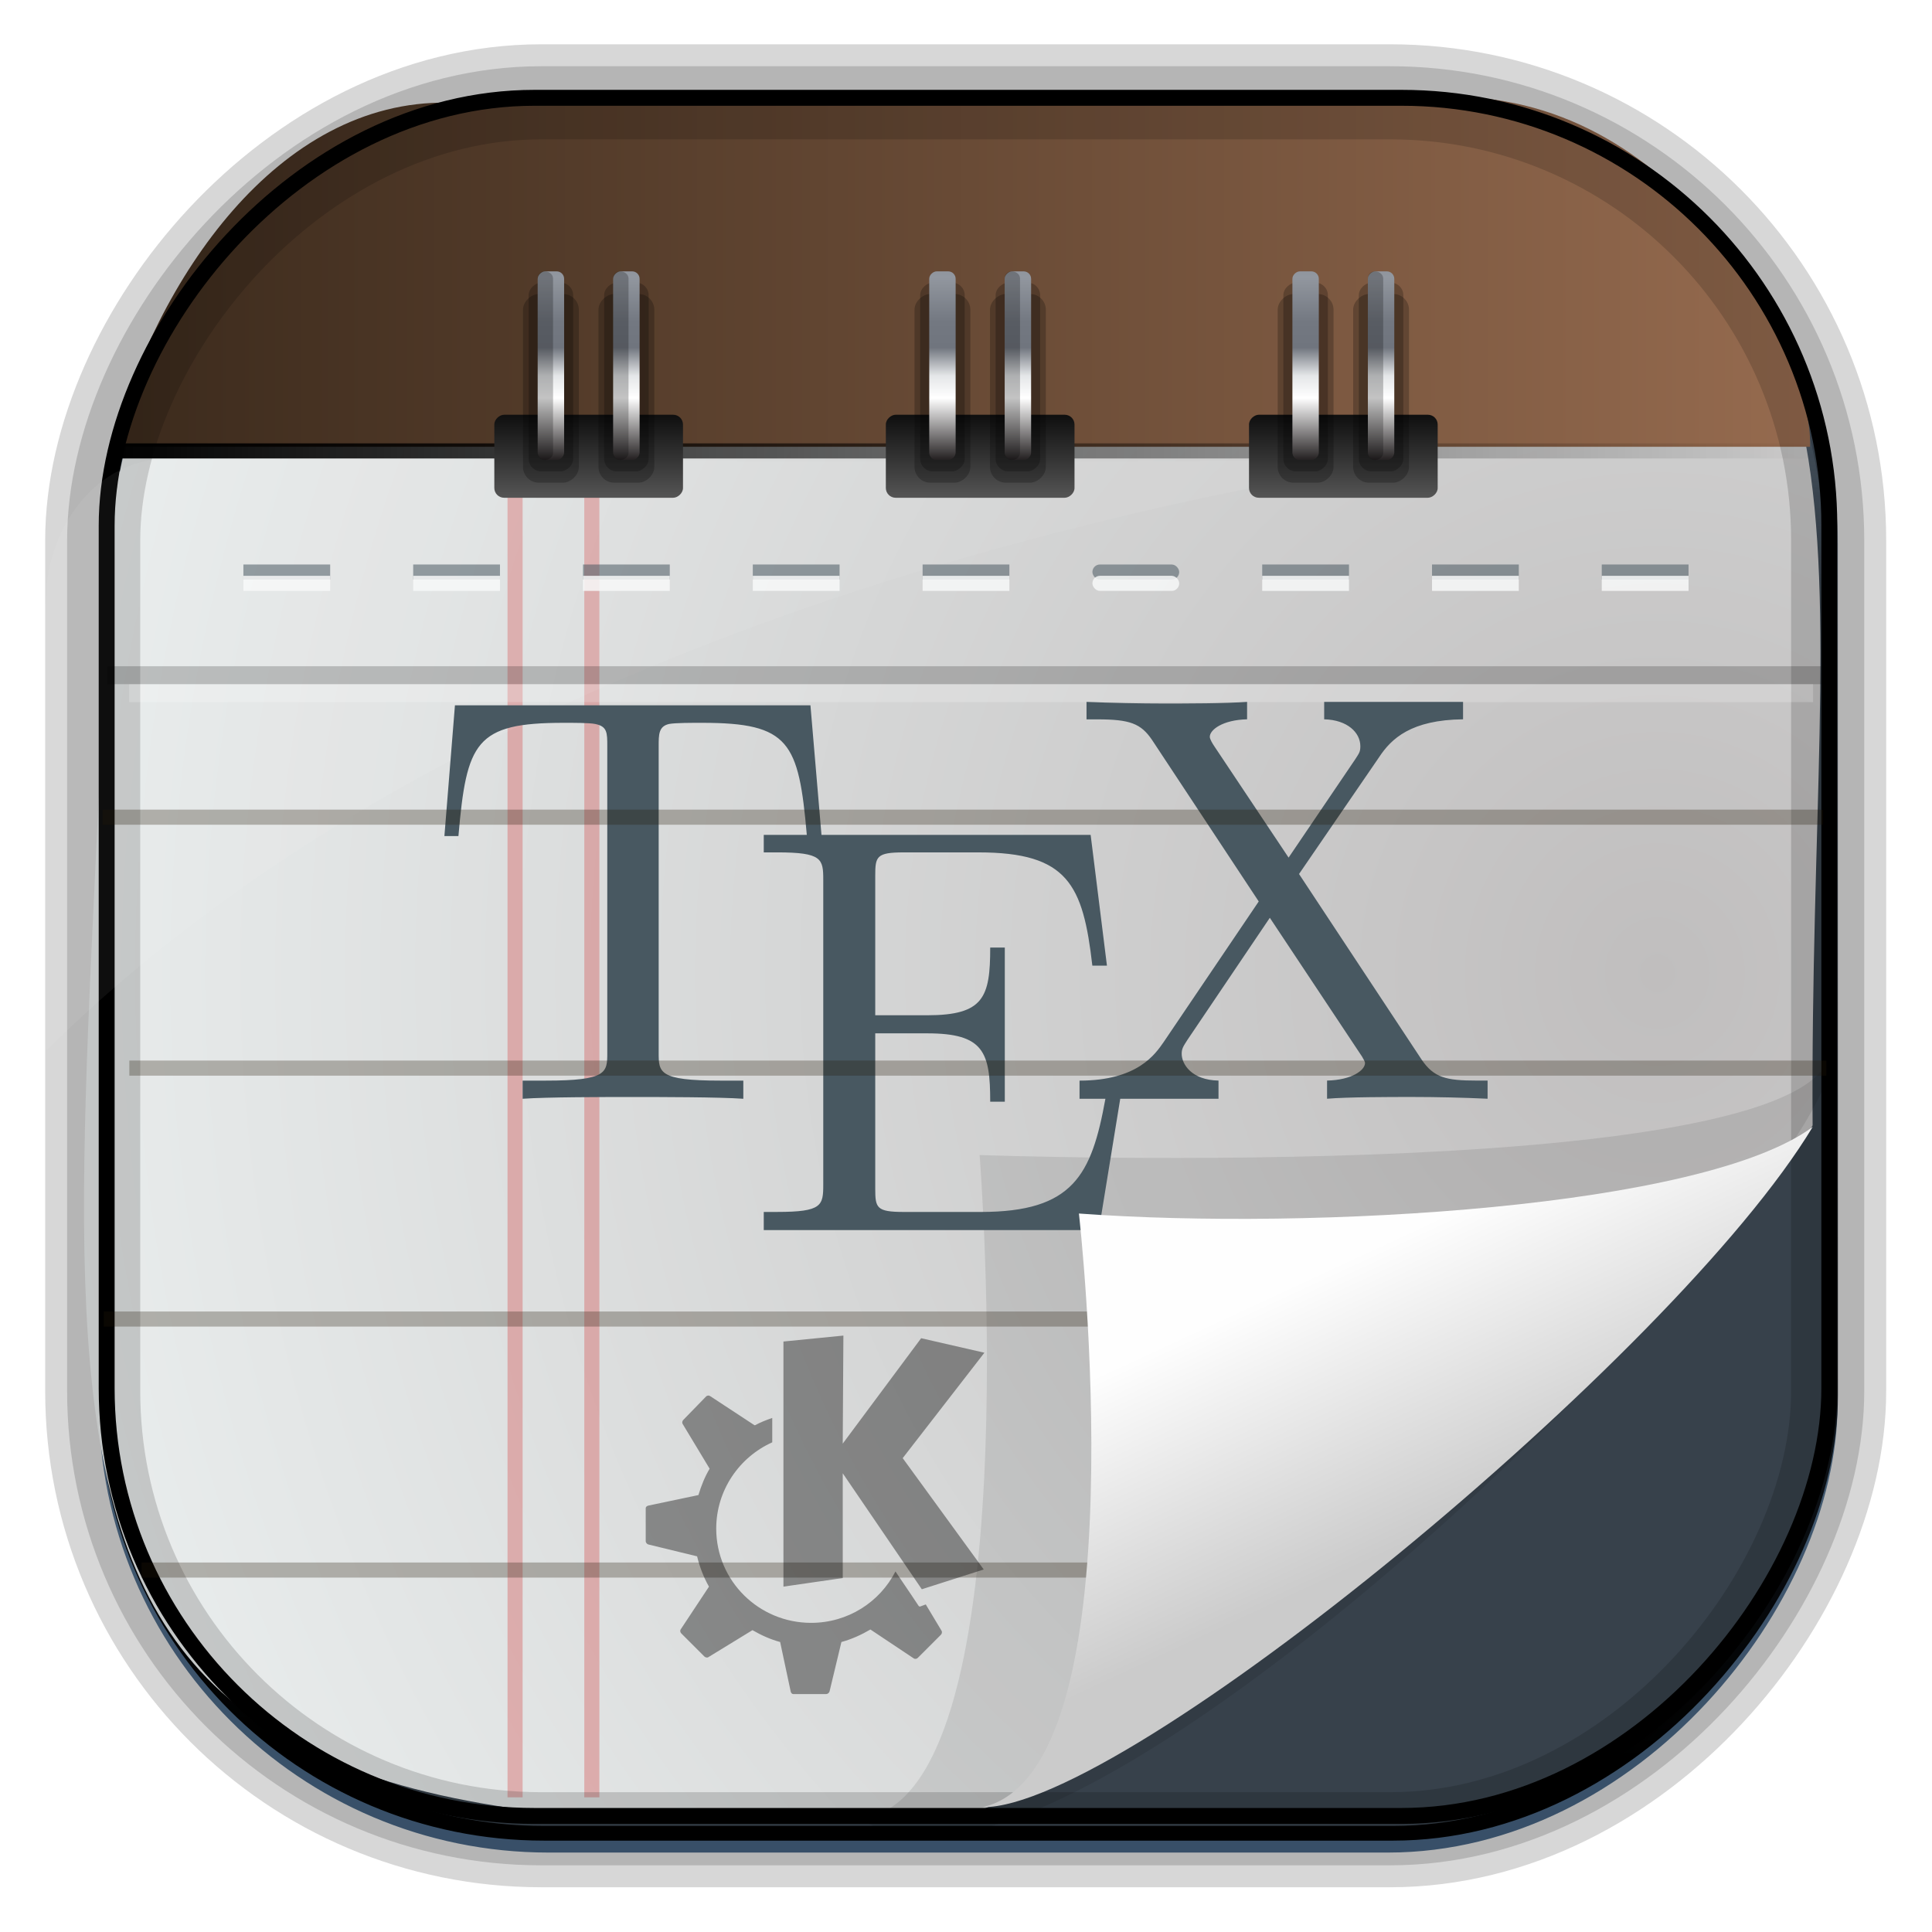 <?xml version="1.0" encoding="UTF-8" standalone="no"?>
<!-- Created with Inkscape (http://www.inkscape.org/) -->
<svg id="svg3449" xmlns:rdf="http://www.w3.org/1999/02/22-rdf-syntax-ns#" xmlns="http://www.w3.org/2000/svg" height="128" width="128" version="1.0" xmlns:cc="http://creativecommons.org/ns#" xmlns:xlink="http://www.w3.org/1999/xlink" xmlns:dc="http://purl.org/dc/elements/1.1/">
 <defs id="defs3451">
  <linearGradient id="linearGradient3514" y2="-9.103" gradientUnits="userSpaceOnUse" x2="66.492" gradientTransform="matrix(.968 0 0 .979 2.179 .166)" y1="-42.638" x1="67.952">
   <stop id="stop4620" style="stop-color:#37414b" offset="0"/>
   <stop id="stop4622" style="stop-color:#37414b;stop-opacity:0" offset="1"/>
  </linearGradient>
  <linearGradient id="linearGradient3516" y2="-11.847" gradientUnits="userSpaceOnUse" x2="58.98" gradientTransform="matrix(.968 0 0 .979 2.179 .166)" y1="-118.55" x1="57.173">
   <stop id="stop4596" offset="0"/>
   <stop id="stop4598" style="stop-opacity:0" offset="1"/>
  </linearGradient>
  <linearGradient id="linearGradient3519" y2="50.369" gradientUnits="userSpaceOnUse" x2="76.558" gradientTransform="matrix(.968 0 0 .979 3.242 -129.19)" y1="13.164" x1="76.558">
   <stop id="stop3392" style="stop-color:#425e7b" offset="0"/>
   <stop id="stop3394" style="stop-color:#7a91a7" offset="1"/>
  </linearGradient>
  <linearGradient id="linearGradient3521" y2="-8.74" gradientUnits="userSpaceOnUse" x2="60.217" gradientTransform="matrix(.968 0 0 .979 2.179 .166)" y1="-123.72" x1="60.395">
   <stop id="stop3392-4-8" style="stop-color:#425e7b" offset="0"/>
   <stop id="stop3394-8-0" style="stop-color:#7a91a7" offset="1"/>
  </linearGradient>
  <linearGradient id="linearGradient4157" y2="19.37" gradientUnits="userSpaceOnUse" x2="121.09" gradientTransform="matrix(.991 0 0 1.063 .399 -2.578)" y1="19.37" x1="6.531">
   <stop id="stop71" style="stop-color:#3b2a1c" offset="0"/>
   <stop id="stop73" style="stop-color:#966b4f" offset="1"/>
  </linearGradient>
  <linearGradient id="linearGradient4192" y2="31.742" gradientUnits="userSpaceOnUse" x2="121.11" y1="31.742" x1="6.533">
   <stop id="stop4188" style="stop-color:#fff" offset="0"/>
   <stop id="stop4190" style="stop-color:#fff;stop-opacity:0" offset="1"/>
  </linearGradient>
  <linearGradient id="linearGradient4200" y2="30.574" gradientUnits="userSpaceOnUse" x2="121.37" gradientTransform="translate(0 -.7)" y1="30.574" x1="6.794">
   <stop id="stop4196" offset="0"/>
   <stop id="stop4198" style="stop-opacity:0" offset="1"/>
  </linearGradient>
  <linearGradient id="linearGradient11577" y2="8.1" gradientUnits="userSpaceOnUse" y1="6.144" x2="19.387" x1="19.49">
   <stop id="stop10999-9-0" offset="0"/>
   <stop id="stop11001-6-1" style="stop-opacity:0" offset="1"/>
  </linearGradient>
  <filter id="filter3198-5" color-interpolation-filters="sRGB" width="1.173" y="-.108" x="-.087" height="1.215">
   <feGaussianBlur id="feGaussianBlur3200-3" stdDeviation="0.717"/>
  </filter>
  <linearGradient id="linearGradient13639" y2="5.457" gradientUnits="userSpaceOnUse" x2="36.358" gradientTransform="matrix(0 3.817 -6.177 0 129.98 -37.908)" y1="8.059" x1="32.892">
   <stop id="stop8591-7-2-1" style="stop-color:#fefefe" offset="0"/>
   <stop id="stop8593-2-4-5" style="stop-color:#cbcbcb" offset="1"/>
  </linearGradient>
  <radialGradient id="radialGradient13643" gradientUnits="userSpaceOnUse" cy="-16.639" cx="2.608" gradientTransform="matrix(-5.745 2.452e-7 -2.5955e-7 -6.09 124.78 -36.865)" r="23">
   <stop id="stop4003" style="stop-color:#c0bebe" offset="0"/>
   <stop id="stop4005" style="stop-color:#f2f7f7" offset="1"/>
  </radialGradient>
  <linearGradient id="linearGradient4169">
   <stop id="stop4171-0" style="stop-color:#e2f4c4" offset="0"/>
   <stop id="stop4173" style="stop-color:#fdfff5" offset="1"/>
  </linearGradient>
  <linearGradient id="linearGradient16352" y2="2.012" xlink:href="#linearGradient4169" gradientUnits="userSpaceOnUse" x2="10.41" gradientTransform="matrix(6.417 0 0 6.417 -270.89 -29.269)" y1="13.991" x1="10.41"/>
  <linearGradient id="linearGradient6194-0-2" gradientUnits="userSpaceOnUse" gradientTransform="matrix(13.527 20.526 20.526 -13.527 19.19 1021.1)">
   <stop id="stop6196-2-5" style="stop-color:#fff" offset="0"/>
   <stop id="stop6198-6-8" style="stop-color:#29282b" offset=".169"/>
   <stop id="stop6200-9-9" style="stop-color:#868c95" offset=".264"/>
   <stop id="stop6202-28-6" style="stop-color:#92979f" offset=".396"/>
   <stop id="stop6204-43-4" style="stop-color:#737881" offset=".542"/>
   <stop id="stop6206-1-8" style="stop-color:#70757e" offset=".626"/>
   <stop id="stop6208-00-8" style="stop-color:#e4e6e8" offset=".718"/>
   <stop id="stop6210-9-6" style="stop-color:#fff" offset=".791"/>
   <stop id="stop6212-0-7" style="stop-color:#1d191a" offset="1"/>
  </linearGradient>
  <linearGradient id="linearGradient137480-7">
   <stop id="stop137482-0" style="stop-color:#5a5a5a" offset="0"/>
   <stop id="stop137484-8" style="stop-color:#101010" offset="1"/>
  </linearGradient>
  <linearGradient id="linearGradient17718" y2="-13.206" xlink:href="#linearGradient137480-7" gradientUnits="userSpaceOnUse" x2="1011.5" gradientTransform="matrix(2.895 0 0 6.649 -2896.1 25.779)" y1="-13.206" x1="1013.5"/>
  <linearGradient id="linearGradient17720" y2="-13.206" xlink:href="#linearGradient137480-7" gradientUnits="userSpaceOnUse" x2="1011.5" gradientTransform="matrix(2.895 0 0 6.649 -2896.1 1.717)" y1="-13.206" x1="1013.5"/>
  <linearGradient id="linearGradient17722" y2="-13.206" xlink:href="#linearGradient137480-7" gradientUnits="userSpaceOnUse" x2="1011.5" gradientTransform="matrix(2.895 0 0 6.649 -2896.1 51.717)" y1="-13.206" x1="1013.5"/>
  <linearGradient id="linearGradient17724" y2="-34.625" xlink:href="#linearGradient6194-0-2" gradientUnits="userSpaceOnUse" x2="1012.4" gradientTransform="matrix(2.5 0 0 2.5 -2495.8 1.836)" y1="-34.625" x1="1004.3"/>
  <linearGradient id="linearGradient17726" y2="-34.625" xlink:href="#linearGradient6194-0-2" gradientUnits="userSpaceOnUse" x2="1012.4" gradientTransform="matrix(2.5 0 0 2.5 -2495.8 6.836)" y1="-34.625" x1="1004.3"/>
  <linearGradient id="linearGradient17728" y2="-34.625" xlink:href="#linearGradient6194-0-2" gradientUnits="userSpaceOnUse" x2="1012.4" gradientTransform="matrix(2.5 0 0 2.5 -2495.8 25.897)" y1="-34.625" x1="1004.3"/>
  <linearGradient id="linearGradient17730" y2="-34.625" xlink:href="#linearGradient6194-0-2" gradientUnits="userSpaceOnUse" x2="1012.4" gradientTransform="matrix(2.5 0 0 2.5 -2495.8 30.897)" y1="-34.625" x1="1004.3"/>
  <linearGradient id="linearGradient17732" y2="-34.625" xlink:href="#linearGradient6194-0-2" gradientUnits="userSpaceOnUse" x2="1012.4" gradientTransform="matrix(2.5 0 0 2.5 -2495.8 56.836)" y1="-34.625" x1="1004.3"/>
  <linearGradient id="linearGradient17734" y2="-34.625" xlink:href="#linearGradient6194-0-2" gradientUnits="userSpaceOnUse" x2="1012.4" gradientTransform="matrix(2.5 0 0 2.5 -2495.8 51.836)" y1="-34.625" x1="1004.3"/>
 </defs>
 <rect id="rect892-2-7-1" style="opacity:.159;stroke:#000;stroke-width:7.751;fill:none" transform="scale(1,-1)" ry="28.993" height="114.35" width="114.22" y="-121.16" x="6.869"/>
 <rect id="rect892" style="stroke:url(#linearGradient3521);stroke-width:.974;fill:url(#linearGradient3519)" transform="scale(1,-1)" ry="29.296" height="115.54" width="114.22" y="-122.25" x="7.039"/>
 <rect id="rect892-2" style="stroke:url(#linearGradient3516);stroke-width:.974;fill:url(#linearGradient3514)" transform="scale(1,-1)" ry="28.993" height="114.35" width="114.22" y="-121.46" x="7.06"/>
 <path id="path4159-5" style="stroke:url(#linearGradient4192);stroke-width:1px;fill:none" d="m7.033 31.742h113.58z"/>
 <path id="path4322" d="m120.09 74.559c-1.82 3.831-41.638 40.371-56.018 45.741-69.19 4.26-58.724-19.48-56.838-84.917 4.797-34.382 28.284-28.298 90.407-27.48 28.999 8.074 22.189 27.125 22.449 66.656z" style="fill-rule:evenodd;fill:url(#radialGradient13643)"/>
 <path id="path4891" d="m25.685 5.786c3.639-0.35 2.843 14.02 2.843 14.02s16.093-0.848 16.525 1.954c3.85-3.268-16.654-16.76-19.368-15.974z" style="opacity:.3;fill-rule:evenodd;filter:url(#filter3198-5)" transform="matrix(0 2.659 -4.024 0 144.6 .666)"/>
 <rect id="rect4086" style="fill:#d55051;fill-opacity:.368" ry="0" height="96" width="1" y="23.078" x="33.625"/>
 <rect id="rect4088" style="fill:#d55051;fill-opacity:.368" ry="0" height="96" width="1" y="23.078" x="38.711"/>
 <path id="path4141" style="fill:url(#linearGradient4157)" d="m7.369 29.599 112.55 0c0.25-5.661-7.83-22.658-22.998-23.171l-67.252 0.374c-11.278-0.176-19.267 11.619-22.301 22.797z"/>
 <rect id="rect892-2-7-8" style="opacity:.159;stroke:#000;stroke-width:4.845;fill:none" transform="scale(1,-1)" ry="28.993" height="114.35" width="114.22" y="-121.16" x="6.869"/>
 <rect id="rect892-2-7-2-9" ry="28.346" style="stroke:#000;stroke-width:1.054;fill:none" transform="scale(1,-1)" height="113.83" width="114.13" y="-120.31" x="7.067"/>
 <path id="path1187" style="fill:#fff;fill-opacity:.057" d="m11.029 30.411c-4.066 0-7.391 3.609-7.93 8.295-0.043 0.716-0.077 1.444-0.077 2.173v28.76c25.898-25.61 66.752-35.479 90.374-39.179-0.225-0.026-0.46-0.031-0.691-0.031-41.576 0.387-43.653-0.019-81.677-0.019z"/>
 <path id="path4159" style="stroke:url(#linearGradient4200);fill:none" d="m7.294 29.874h113.58z"/>
 <g id="g17906" transform="matrix(2.344 0 0 2.254 224.79 41.695)"></g>
 <path id="path12" style="fill:#485861" d="m71.985 46.5v1.16h0.736c2.127 0 2.864 0.272 3.599 1.354l7.074 10.71-6.301 9.319c-0.543 0.774-1.704 2.551-5.571 2.551v1.203h1.714c-0.914 5.048-2.132 7.498-8.25 7.498h-5.103c-1.818 0-1.896-0.27-1.896-1.547v-10.286h3.443c3.751 0 4.174 1.241 4.174 4.528h0.967v-10.211h-0.967c0 3.287-0.422 4.485-4.174 4.485h-3.443v-9.244c0-1.276 0.078-1.547 1.896-1.547h4.947c5.917 0 6.923 2.128 7.541 7.504h0.967l-1.08-8.664h-17.833l-0.731-8.584h-23.553l-0.698 8.664h0.929c0.541-6.226 1.122-7.504 6.961-7.504 0.696 0 1.703-0.002 2.09 0.075 0.812 0.155 0.811 0.583 0.811 1.472v20.304c0 1.315 0 1.853-4.061 1.853h-1.547v1.203c1.586-0.115 5.494-0.117 7.273-0.117s5.762 0.003 7.348 0.117v-1.203h-1.547c-4.061 0-4.061-0.538-4.061-1.853v-20.304c0-0.773-0.003-1.317 0.693-1.472 0.425-0.077 1.473-0.075 2.208-0.075 5.77 0 6.374 1.282 6.913 7.423h-2.852v1.16h0.886c2.978 0 3.056 0.429 3.056 1.821v20.186c0 1.392-0.078 1.815-3.056 1.815h-0.886v1.203h22.2l1.418-8.702h6.51v-1.203c-1.779-0.037-2.439-1.081-2.439-1.778 0-0.348 0.116-0.504 0.387-0.929l5.452-8.079 6.113 9.201c0.077 0.155 0.193 0.308 0.193 0.424 0 0.464-0.851 1.121-2.514 1.16v1.203c1.354-0.115 4.177-0.117 5.608-0.117 1.624 0 3.403 0.04 5.028 0.117v-1.203h-0.736c-2.011 0-2.824-0.193-3.636-1.391l-8.121-12.295 5.302-7.735c0.812-1.238 2.123-2.475 5.565-2.514v-1.16h-9.201v1.16c1.547 0.037 2.396 0.888 2.396 1.778 0 0.387-0.078 0.461-0.349 0.886l-4.404 6.499-4.952-7.423c-0.077-0.115-0.269-0.425-0.269-0.58 0-0.464 0.847-1.121 2.471-1.16v-1.16c-1.315 0.115-4.138 0.113-5.608 0.113-1.199 0-3.597-0.035-5.028-0.113z"/>
 <path id="path4065" style="fill:#231b09;fill-opacity:.287" d="m6.801 53.64v1h113.98v-1h-113.98z"/>
 <path id="path4063" style="fill:#231b09;fill-opacity:.287" d="m8.569 70.265v1h112.43v-1h-112.43z"/>
 <path id="path4061" style="fill:#231b09;fill-opacity:.287" d="m6.875 86.89v1h90.75v-1h-90.75z"/>
 <path id="rect4090" style="fill:#231b09;fill-opacity:.287" d="m9.375 103.52v1h73v-1h-73z"/>
 <path id="rect75" style="fill:#fff;fill-opacity:.196" d="m120.12 45.328h-111.56v1.188h111.56v-1.188z"/>
 <path id="rect877" style="fill-opacity:.196" d="m120.66 44.14h-113.55v1.188h113.55v-1.188z"/>
 <path id="path4893" d="m71.481 80.399s4.204 36.928-6.376 39.33c9.39 0.11 45.865-29.927 54.993-45.071-7.241 5.373-33.084 6.875-48.617 5.741z" style="fill:url(#linearGradient13639);fill-rule:evenodd"/>
 <path id="path5692_2_" style="fill-opacity:.392" d="m55.877 88.486-3.972 0.393v16.239l3.929-0.568v-6.941l5.238 7.683 4.103-1.31-5.369-7.377 5.413-6.984-4.191-0.961-5.195 6.984 0.044-7.159zm-8.949 3.972c-0.045 0-0.098 0.025-0.131 0.045l-1.528 1.571c-0.065 0.068-0.092 0.182-0.044 0.262l1.79 2.969c-0.321 0.54-0.558 1.132-0.742 1.746l-3.318 0.699c-0.093 0.025-0.175 0.08-0.175 0.175v2.183c0 0.092 0.085 0.195 0.175 0.217l3.23 0.786c0.172 0.712 0.433 1.388 0.786 2.008l-1.877 2.838c-0.052 0.08-0.024 0.195 0.044 0.262l1.528 1.528c0.065 0.062 0.183 0.095 0.262 0.045l2.925-1.79c0.575 0.332 1.178 0.609 1.833 0.785l0.698 3.274c0.019 0.095 0.08 0.175 0.175 0.175h2.183c0.092 0 0.196-0.085 0.218-0.175l0.786-3.274c0.676-0.182 1.332-0.482 1.921-0.829l2.881 1.921c0.079 0.05 0.195 0.025 0.262-0.045l1.528-1.528c0.065-0.068 0.092-0.182 0.044-0.262l-1.048-1.746-0.349 0.13c-0.05 0.025-0.102 0-0.131-0.045 0 0-0.66-1-1.528-2.27-1.037 2.03-3.151 3.405-5.588 3.405-3.462 0-6.286-2.78-6.286-6.242 0-2.547 1.53-4.737 3.711-5.718v-1.615c-0.397 0.14-0.771 0.281-1.135 0.48h-0.044l-2.925-1.921c-0.04-0.025-0.086-0.048-0.131-0.043z"/>
 <rect id="rect4898" style="fill:url(#linearGradient16352);display:none" height="141.17" width="141.17" y="-29.269" x="-270.89"/>
 <rect id="rect4126" style="fill:url(#linearGradient16352);display:none" height="141.17" width="141.17" y="-29.269" x="-270.89"/>
 <g id="g17690" transform="translate(6.775 -4.6)">
  <path id="path19526" style="opacity:.263;fill:#d79f5d" d="m81.132 36.922c-0.931-1.243 1.904-3.433-1.481-4.06 0.931 1.254-1.893 3.433 1.481 4.06"/>
  <rect id="rect4881" style="fill:url(#linearGradient17718)" transform="rotate(90)" ry=".649" height="12.5" width="5.5" y="-64.414" x="32.078"/>
  <rect id="rect4869" ry=".649" style="fill:url(#linearGradient17720)" transform="rotate(90)" height="12.5" width="5.5" y="-88.475" x="32.078"/>
  <rect id="rect4855" style="fill:url(#linearGradient17722)" transform="rotate(90)" ry=".649" height="12.5" width="5.5" y="-38.475" x="32.078"/>
  <rect id="rect4833" style="fill-opacity:.235" transform="rotate(90)" ry="1.044" height="3.7" width="12.5" y="-81.575" x="24.078"/>
  <rect id="rect4829" ry=".833" style="fill-opacity:.235" transform="rotate(90)" height="2.95" width="12.5" y="-81.2" x="23.328"/>
  <rect id="rect4835" ry="1.044" style="fill-opacity:.235" transform="rotate(90)" height="3.7" width="12.5" y="-86.575" x="24.078"/>
  <rect id="rect4837" style="fill-opacity:.235" transform="rotate(90)" ry=".833" height="2.95" width="12.5" y="-86.2" x="23.328"/>
  <rect id="rect4839" style="fill-opacity:.235" transform="rotate(90)" ry="1.044" height="3.7" width="12.5" y="-62.514" x="24.078"/>
  <rect id="rect4841" ry=".833" style="fill-opacity:.235" transform="rotate(90)" height="2.95" width="12.5" y="-62.139" x="23.328"/>
  <rect id="rect4843" ry="1.044" style="fill-opacity:.235" transform="rotate(90)" height="3.7" width="12.5" y="-57.514" x="24.078"/>
  <rect id="rect4845" style="fill-opacity:.235" transform="rotate(90)" ry=".833" height="2.95" width="12.5" y="-57.139" x="23.328"/>
  <rect id="rect4847" style="fill-opacity:.235" transform="rotate(90)" ry="1.044" height="3.7" width="12.5" y="-36.575" x="24.078"/>
  <rect id="rect4849" ry=".833" style="fill-opacity:.235" transform="rotate(90)" height="2.95" width="12.5" y="-36.2" x="23.328"/>
  <rect id="rect4851" ry="1.044" style="fill-opacity:.235" transform="rotate(90)" height="3.7" width="12.5" y="-31.575" x="24.078"/>
  <rect id="rect4853" style="fill-opacity:.235" transform="rotate(90)" ry=".833" height="2.95" width="12.5" y="-31.2" x="23.328"/>
  <rect id="rect4202" ry=".494" style="fill:url(#linearGradient17724)" transform="rotate(90)" height="1.75" width="12.5" y="-85.6" x="22.578"/>
  <rect id="rect4770" style="fill:url(#linearGradient17726)" transform="rotate(90)" ry=".494" height="1.75" width="12.5" y="-80.6" x="22.578"/>
  <rect id="rect4774" ry=".494" style="fill:url(#linearGradient17728)" transform="rotate(90)" height="1.75" width="12.5" y="-61.539" x="22.578"/>
  <rect id="rect4778" style="fill:url(#linearGradient17730)" transform="rotate(90)" ry=".494" height="1.75" width="12.5" y="-56.539" x="22.578"/>
  <rect id="rect4786" style="fill:url(#linearGradient17732)" transform="rotate(90)" ry=".494" height="1.75" width="12.5" y="-30.6" x="22.578"/>
  <rect id="rect4790" ry=".494" style="fill:url(#linearGradient17734)" transform="rotate(90)" height="1.75" width="12.5" y="-35.6" x="22.578"/>
  <path id="path4819" style="fill-opacity:.235" d="m84.319 22.578c-0.274 0-0.469 0.195-0.469 0.469v11.562c0 0.274 0.195 0.469 0.469 0.469s0.547-0.195 0.547-0.469v-11.562c0-0.274-0.273-0.469-0.547-0.469z"/>
  <path id="path4821" style="fill-opacity:.235" d="m60.258 22.578c-0.274 0-0.469 0.195-0.469 0.469v11.562c0 0.274 0.195 0.469 0.469 0.469s0.547-0.195 0.547-0.469v-11.562c0-0.274-0.273-0.469-0.547-0.469z"/>
  <path id="path4825" style="fill-opacity:.235" d="m34.319 22.578c-0.274 0-0.469 0.195-0.469 0.469v11.562c0 0.274 0.195 0.469 0.469 0.469s0.547-0.195 0.547-0.469v-11.562c0-0.274-0.273-0.469-0.547-0.469z"/>
  <path id="path4827" style="fill-opacity:.235" d="m29.319 22.578c-0.274 0-0.469 0.195-0.469 0.469v11.562c0 0.274 0.195 0.469 0.469 0.469s0.547-0.195 0.547-0.469v-11.562c0-0.274-0.273-0.469-0.547-0.469z"/>
 </g>
 <g id="g17813" transform="translate(3.92)">
  <rect id="rect4902" style="fill:#495961;fill-opacity:.537" ry="0" height="1" width="5.75" y="37.399" x="57.205"/>
  <rect id="rect4904" style="fill:#495961;fill-opacity:.537" ry=".5" height="1" width="5.75" y="37.399" x="68.455"/>
  <rect id="rect4906" style="fill:#495961;fill-opacity:.537" ry="0" height="1" width="5.75" y="37.399" x="79.705"/>
  <rect id="rect4908" style="fill:#495961;fill-opacity:.537" ry="0" height="1" width="5.75" y="37.399" x="90.955"/>
  <rect id="rect4910" style="fill:#495961;fill-opacity:.537" ry="0" height="1" width="5.75" y="37.399" x="102.2"/>
  <rect id="rect4912" style="fill:#495961;fill-opacity:.537" ry="0" height="1" width="5.75" y="37.399" x="45.955"/>
  <rect id="rect4914" style="fill:#495961;fill-opacity:.537" ry="0" height="1" width="5.75" y="37.399" x="34.705"/>
  <rect id="rect4916" style="fill:#495961;fill-opacity:.537" ry="0" height="1" width="5.75" y="37.399" x="23.455"/>
  <rect id="rect4918" style="fill:#495961;fill-opacity:.537" ry="0" height="1" width="5.75" y="37.399" x="12.205"/>
  <rect id="rect4920" style="fill:#f9fafa;fill-opacity:.84" ry="0" height="1" width="5.75" y="38.149" x="57.205"/>
  <rect id="rect4922" style="fill:#f9fafa;fill-opacity:.84" ry=".5" height="1" width="5.75" y="38.149" x="68.455"/>
  <rect id="rect4924" style="fill:#f9fafa;fill-opacity:.84" ry="0" height="1" width="5.75" y="38.149" x="79.705"/>
  <rect id="rect4926" style="fill:#f9fafa;fill-opacity:.84" ry="0" height="1" width="5.75" y="38.149" x="90.955"/>
  <rect id="rect4928" style="fill:#f9fafa;fill-opacity:.84" ry="0" height="1" width="5.75" y="38.149" x="102.2"/>
  <rect id="rect4930" style="fill:#f9fafa;fill-opacity:.84" ry="0" height="1" width="5.75" y="38.149" x="45.955"/>
  <rect id="rect4932" style="fill:#f9fafa;fill-opacity:.84" ry="0" height="1" width="5.75" y="38.149" x="34.705"/>
  <rect id="rect4934" style="fill:#f9fafa;fill-opacity:.84" ry="0" height="1" width="5.75" y="38.149" x="23.455"/>
  <rect id="rect4936" style="fill:#f9fafa;fill-opacity:.84" ry="0" height="1" width="5.75" y="38.149" x="12.205"/>
 </g>
</svg>
